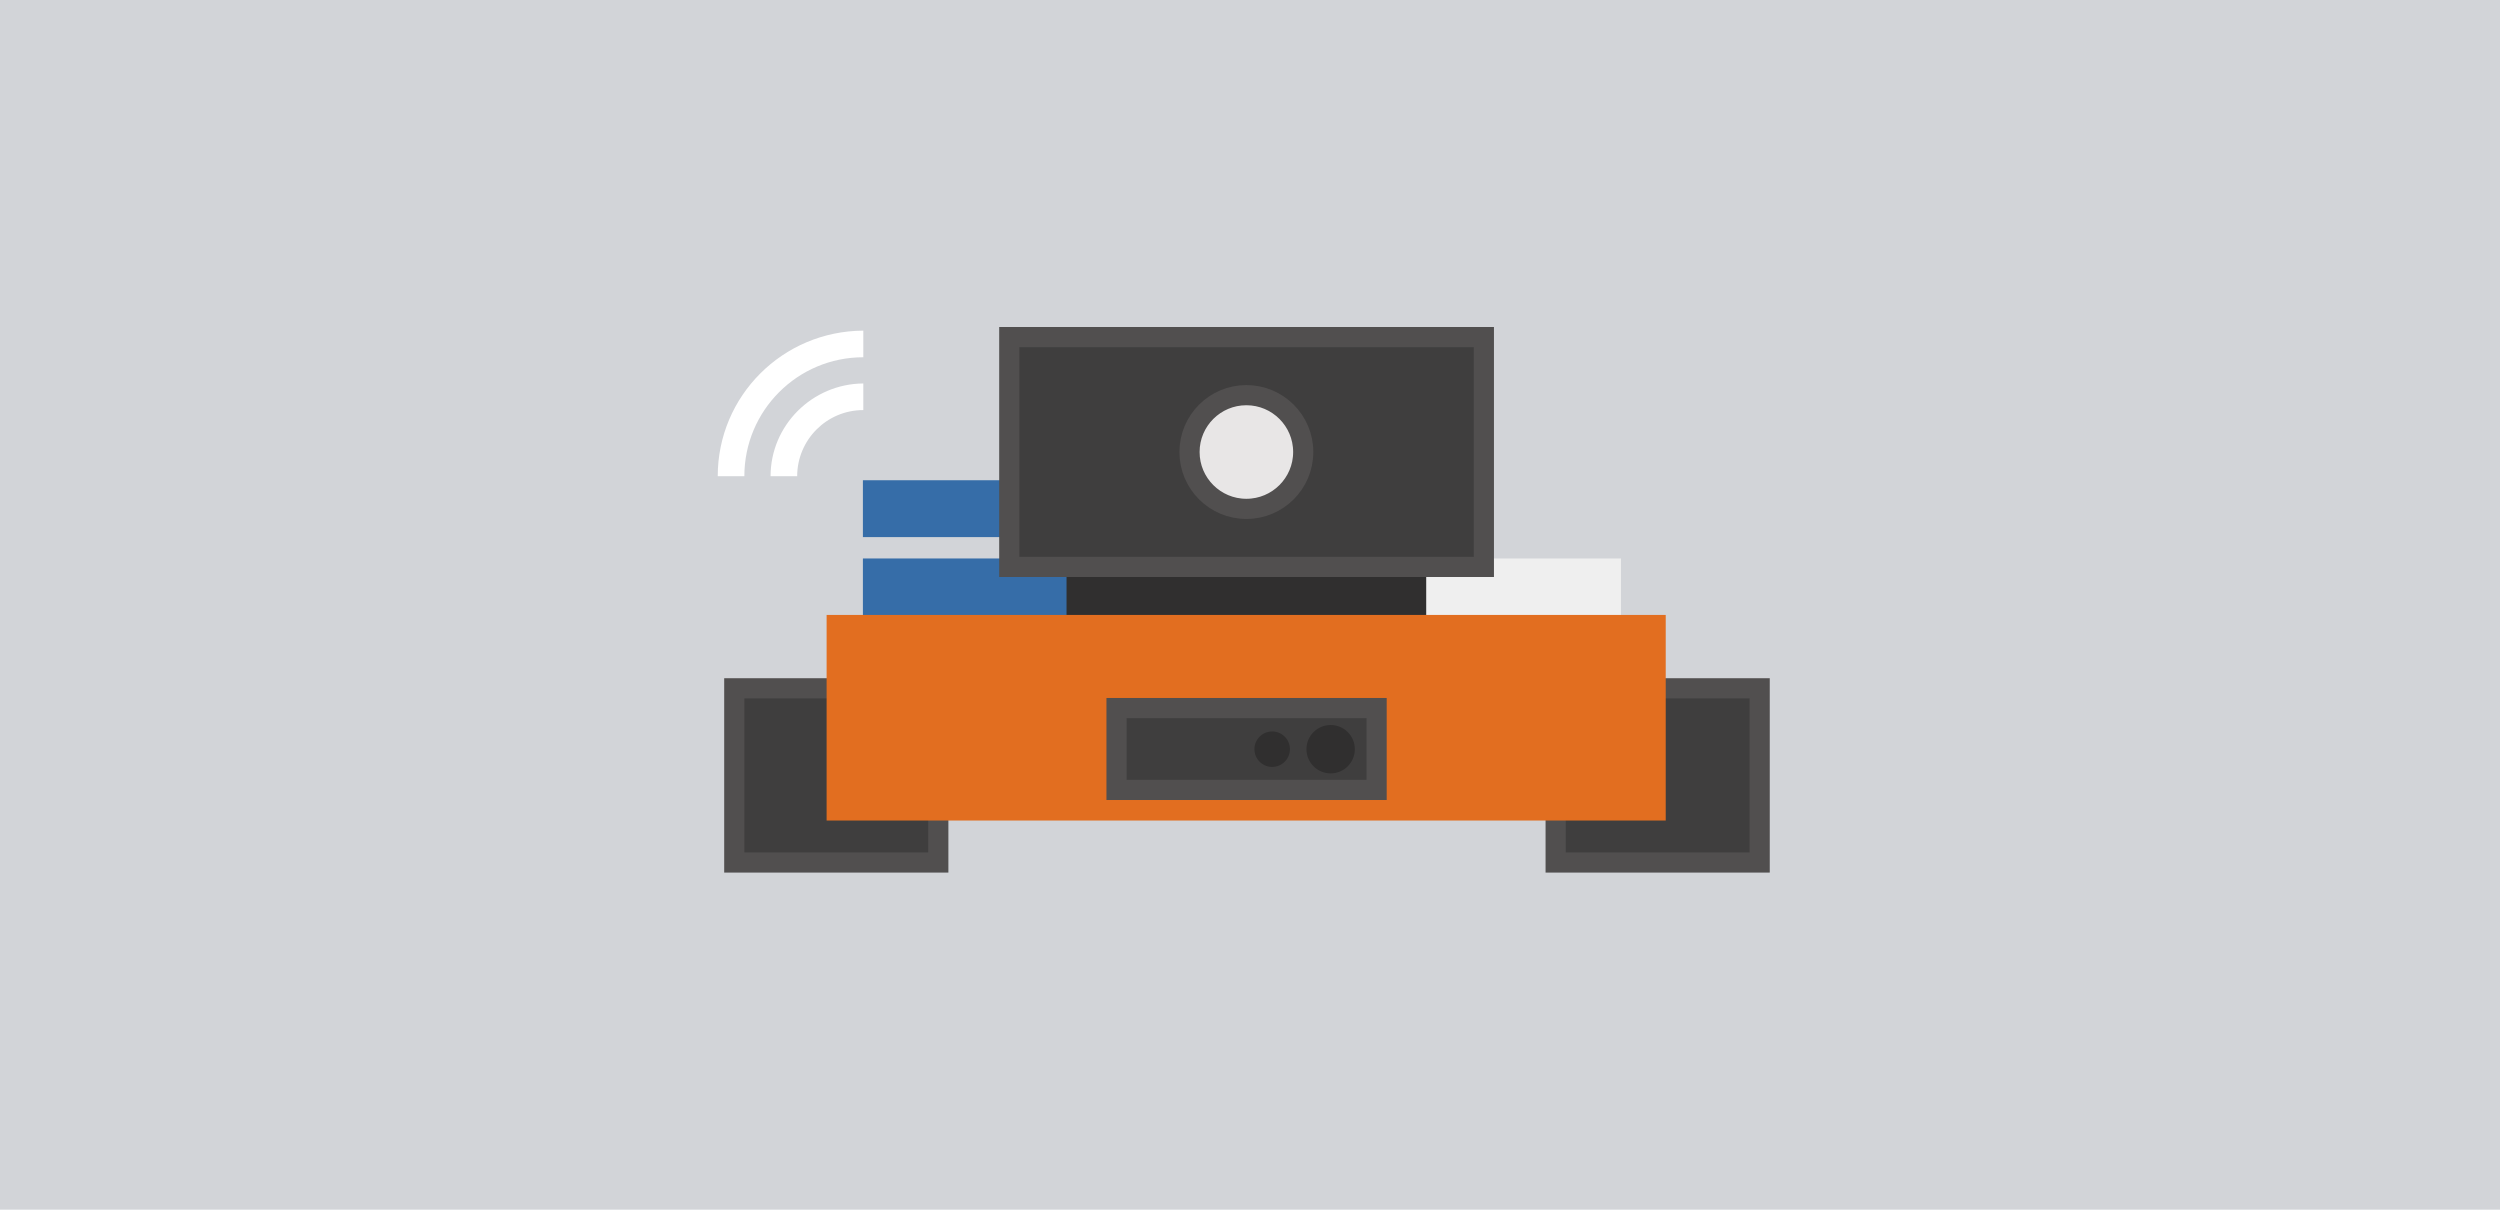 <svg xmlns="http://www.w3.org/2000/svg" viewBox="0 0 620 300"><style>.st0{fill:#d2d4d8}.st1{fill:#e26e20}.st2{fill:#3f3e3e;stroke:#514f4f;stroke-width:5;stroke-miterlimit:10}.st3{fill:#efefef}.st4{fill:#366da8}.st5{fill:#f4f4f4}.st6{fill:#302f2f}.st7,.st8{stroke-miterlimit:10}.st7{stroke-linecap:round;stroke-linejoin:round;fill:#49708e;stroke:#edeeef;stroke-width:3}.st8{fill:#e8e6e6;stroke:#514f4f;stroke-width:5}.st9{fill:#3f3e3e}.st10{fill:#514f4f}.st11{fill:#fff}</style><path class="st0" d="M0 0h620v300H0z" id="Layer_4"/><g id="Layer_2"><path class="st1" d="M-117.7 372.7H85V418h-202.7z"/><path class="st2" d="M84.2 397.5H-80.9c-10.4 0-18.8 8.1-18.8 18s8.4 18 18.8 18H84.2c10.4 0 18.8-8.1 18.8-18s-8.4-18-18.8-18z"/><path class="st3" d="M349.2 138.5H402v14.1h-52.8z"/><path class="st4" d="M214 138.5h52.8v14.1H214zM214 119.1h52.8v14.1H214z"/><path class="st2" d="M-56.3 88.5H-39V204h-17.3zM-173 88.5h19V204h-19z"/><path class="st1" d="M-56.3 61h-98.6l-9.1 14v144h116V75z"/><path class="st5" d="M-155.7 152.2h40.7v58.3h-40.7z"/><path class="st6" d="M264.5 133.7h89.2v18.9h-89.2z"/><path class="st7" d="M-155.7 95.9h40.7v46.8h-40.7z"/><path class="st2" d="M250.3 83.6H368v57H250.3z"/><circle class="st8" cx="309.1" cy="112.1" r="14.1"/><path class="st9" d="M182.1 170.7h50.6v43.2h-50.6z"/><path class="st10" d="M230.2 173.2v38.2h-45.6v-38.2h45.6m5-5h-55.6v48.2h55.6v-48.2z"/><path class="st9" d="M385.8 170.7h50.6v43.2h-50.6z"/><path class="st10" d="M433.9 173.2v38.2h-45.6v-38.2h45.6m5-5h-55.6v48.2h55.6v-48.2z"/><path class="st1" d="M205 152.5h208.1v51H205z"/><path class="st2" d="M276.9 175.6h64.5v20.3h-64.5z"/><circle class="st6" cx="330" cy="185.8" r="6"/><circle class="st6" cx="315.5" cy="185.8" r="4.4"/><path class="st11" d="M178 118.1h6.6c0-16.3 13.2-29.5 29.5-29.5V82c-20 .1-36.1 16.2-36.1 36.1z"/><path class="st11" d="M191.1 118.1h6.6c0-9 7.3-16.4 16.4-16.4v-6.6c-12.7.1-23 10.4-23 23z"/></g></svg>